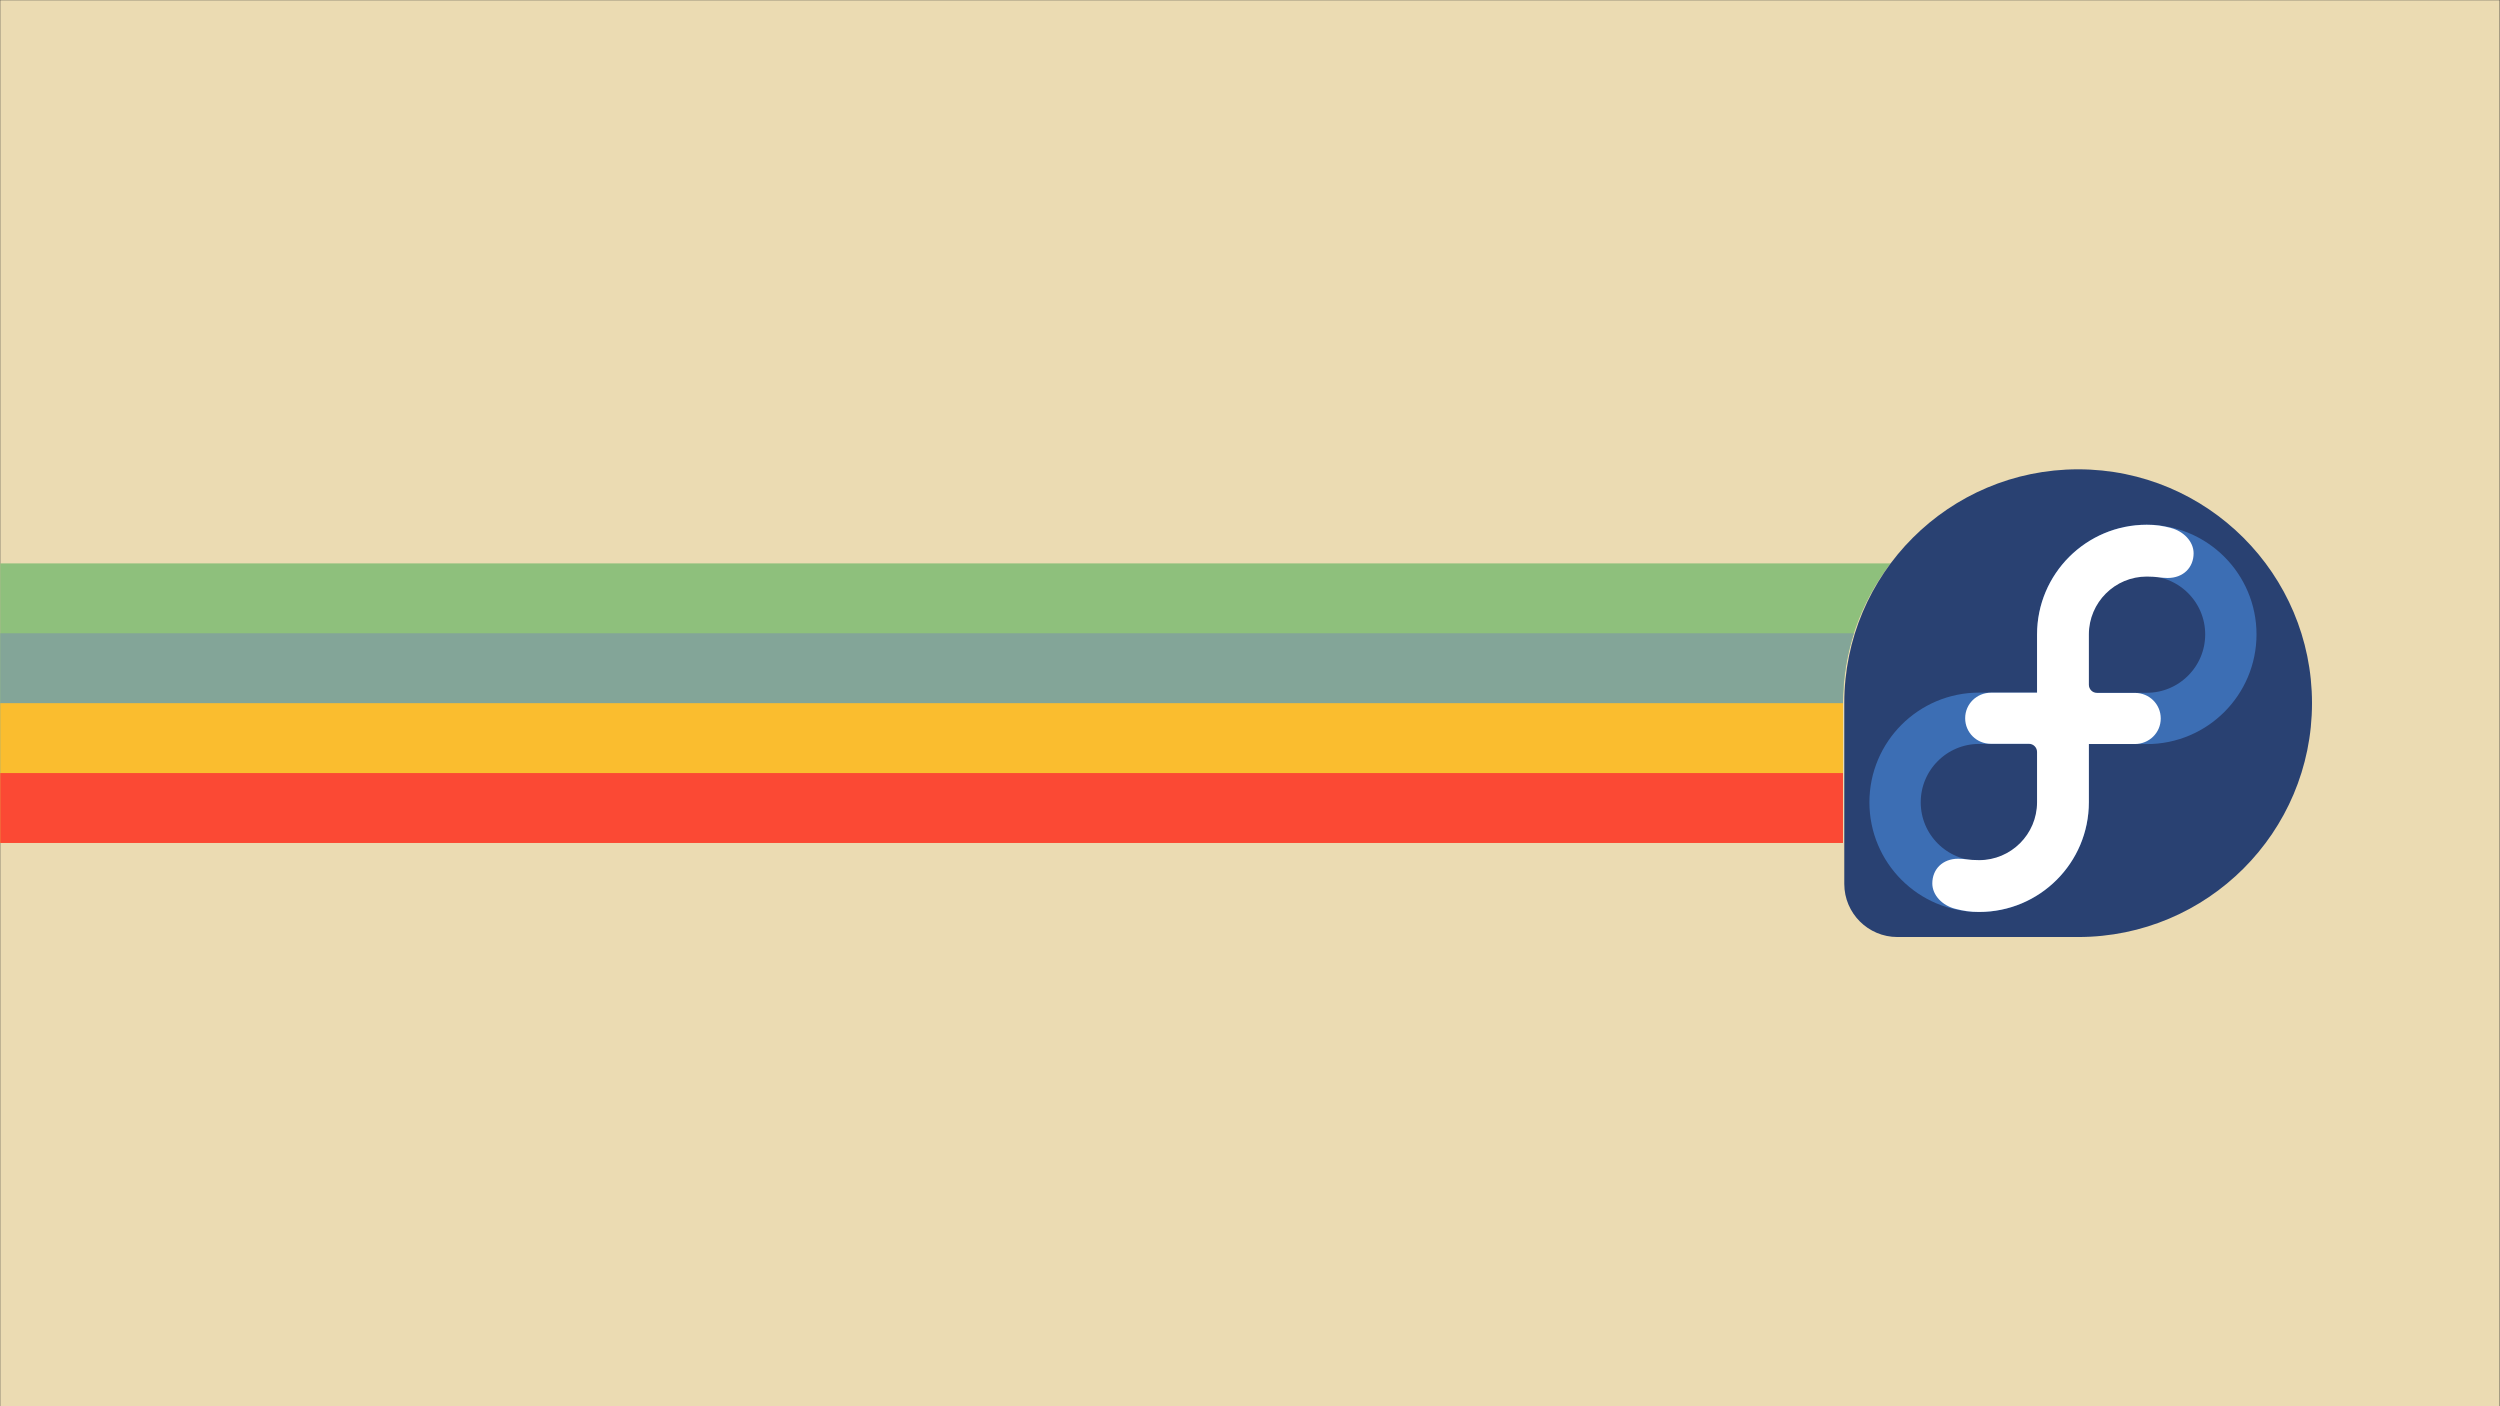 <?xml version="1.0" encoding="UTF-8" standalone="no"?>
<svg
   xmlns:dc="http://purl.org/dc/elements/1.1/"
   xmlns:cc="http://creativecommons.org/ns#"
   xmlns:rdf="http://www.w3.org/1999/02/22-rdf-syntax-ns#"
   xmlns:svg="http://www.w3.org/2000/svg"
   xmlns="http://www.w3.org/2000/svg"
   xmlns:xlink="http://www.w3.org/1999/xlink"
   xmlns:sodipodi="http://sodipodi.sourceforge.net/DTD/sodipodi-0.dtd"
   xmlns:inkscape="http://www.inkscape.org/namespaces/inkscape"
   version="1.1"
   id="svg5033"
   xml:space="preserve"
   width="1920"
   height="1080"
   viewBox="0 0 1920 1080"
   sodipodi:docname="gruvbox-light-fedora-scalable.svg"
   inkscape:version="1.0.1 (3bc2e813f5, 2020-09-07)"
   inkscape:export-filename="/home/fjall/1577101987penguin-silhouette-3-freesvg.org.png"
   inkscape:export-xdpi="96"
   inkscape:export-ydpi="96"><rect x="0" y="0" width="1920" height="1080" fill="#333333" stroke="none"/><defs
     id="defs5037"><marker
       style="overflow:visible"
       id="Arrow1Lstart"
       refX="0"
       refY="0"
       orient="auto"
       inkscape:stockid="Arrow1Lstart"
       inkscape:isstock="true"><path
         transform="matrix(0.8,0,0,0.8,10,0)"
         style="fill:#c53d3d;fill-opacity:0.795;fill-rule:evenodd;stroke:none;stroke-width:1pt;stroke-opacity:1"
         d="M 0,0 5,-5 -12.5,0 5,5 Z"
         id="path2155" /></marker><clipPath
       clipPathUnits="userSpaceOnUse"
       id="clipPath5049"><path
         d="M 0,600 H 600 V 0 H 0 Z"
         id="path5047"
         inkscape:connector-curvature="0" /></clipPath><marker
       style="overflow:visible"
       id="Arrow1Lstart-5"
       refX="0"
       refY="0"
       orient="auto"
       inkscape:stockid="Arrow1Lstart"
       inkscape:isstock="true"><path
         transform="matrix(0.8,0,0,0.8,10,0)"
         style="fill:#c53d3d;fill-opacity:0.795;fill-rule:evenodd;stroke:none;stroke-width:1pt;stroke-opacity:1"
         d="M 0,0 5,-5 -12.5,0 5,5 Z"
         id="path2155-3" /></marker><clipPath
       clipPathUnits="userSpaceOnUse"
       id="clipPath5049-5"><path
         d="M 0,600 H 600 V 0 H 0 Z"
         id="path5047-6"
         inkscape:connector-curvature="0" /></clipPath></defs><sodipodi:namedview
     pagecolor="#ffffff"
     bordercolor="#666666"
     borderopacity="1"
     objecttolerance="10"
     gridtolerance="10"
     guidetolerance="10"
     inkscape:pageopacity="0"
     inkscape:pageshadow="2"
     inkscape:window-width="1920"
     inkscape:window-height="1052"
     id="namedview5035"
     showgrid="false"
     inkscape:zoom="0.35238747"
     inkscape:cx="1001.8872"
     inkscape:cy="255.3147"
     inkscape:window-x="0"
     inkscape:window-y="28"
     inkscape:window-maximized="1"
     inkscape:current-layer="g5041"
     inkscape:document-rotation="0"
     inkscape:snap-global="true"
     showguides="true"
     inkscape:guide-bbox="true"
     fit-margin-top="0"
     fit-margin-left="0"
     fit-margin-right="0"
     fit-margin-bottom="0"
     inkscape:snap-bbox="false"
     inkscape:bbox-paths="false"
     inkscape:object-paths="true"><inkscape:grid
       type="xygrid"
       id="grid997"
       originx="765.494"
       originy="-129.701" /></sodipodi:namedview><g
     id="g5041"
     inkscape:groupmode="layer"
     inkscape:label="penguin-clipart-publicdomainvectors.org"
     transform="matrix(1.333,0,0,-1.333,765.494,670.299)"><g
       id="g956"
       transform="translate(46.384,0.711)" /><g
       id="g944"
       transform="translate(96.726,0.711)" /><path
       id="rect835"
       style="fill:#ebdbb2;fill-opacity:1;fill-rule:nonzero;stroke-width:78.727;stroke-linecap:round;stroke-linejoin:round;paint-order:stroke markers fill"
       transform="scale(1,-1)"
       d="m -574.121,-502.724 h 1440 v 810 h -1440 z" /><path
       id="rect2943"
       style="fill:#8ec07c;fill-opacity:1;stroke:none;stroke-width:5.013;stroke-linejoin:round;stroke-miterlimit:4;stroke-dasharray:none;stroke-opacity:1;paint-order:stroke markers fill"
       d="M -574.121,178.266 V 17.183 H 487.552 v 80.631 c 0.022,30.164 10.238,58.007 27.476,80.452 z" /><path
       id="rect2945"
       style="fill:#83a598;fill-opacity:1;stroke:none;stroke-width:4.341;stroke-linejoin:round;stroke-miterlimit:4;stroke-dasharray:none;stroke-opacity:1;paint-order:stroke markers fill"
       d="M -574.121,137.996 V 17.183 H 487.552 v 80.631 c 0.01,13.996 2.215,27.492 6.298,40.182 z" /><path
       id="path940"
       style="fill:#fabd2f;fill-opacity:1;stroke:none;stroke-width:3.544;stroke-linejoin:round;stroke-miterlimit:4;stroke-dasharray:none;stroke-opacity:1;paint-order:stroke markers fill"
       d="M -574.121,97.724 V 17.183 H 487.552 v 80.542 z" /><path
       id="path949"
       style="fill:#fb4934;fill-opacity:1;stroke:none;stroke-width:2.506;stroke-linejoin:round;stroke-miterlimit:4;stroke-dasharray:none;stroke-opacity:1;paint-order:stroke markers fill"
       d="M -574.121,57.454 V 17.183 H 487.552 v 40.271 z" /><path
       d="m 757.783,97.718 c 0,74.415 -60.325,134.742 -134.739,134.742 -74.381,0 -134.682,-60.276 -134.735,-134.647 V -6.455 c 0.04,-16.886 13.735,-30.556 30.632,-30.556 h 104.157 c 74.389,0.029 134.684,60.334 134.684,134.729"
       id="voice"
       style="fill:#294172;stroke-width:1.012" /><path
       d="m 565.99,89.023 c 0,0 48.424,0 48.424,0 0,0 0,-48.424 0,-48.424 0,-26.73 -21.694,-48.424 -48.424,-48.424 -26.73,0 -48.424,21.694 -48.424,48.424 0,26.73 21.694,48.424 48.424,48.424 z"
       id="in"
       style="fill:none;stroke:#3c6eb4;stroke-width:29.564" /><use
       transform="rotate(180,614.297,88.975)"
       id="finity"
       xlink:href="#in"
       x="0"
       y="0"
       width="100%"
       height="100%" /><path
       d="M 629.227,103.767 V 40.666 c 0,-34.922 -28.314,-63.236 -63.237,-63.236 -5.298,0 -9.065,0.598 -13.969,1.88 -7.151,1.871 -12.996,7.735 -12.998,14.555 0,8.244 5.984,14.24 14.929,14.24 4.257,0 5.802,-0.817 12.039,-0.817 18.412,0 33.346,14.914 33.379,33.325 v 29.003 c 0,2.599 -2.112,4.705 -4.715,4.705 l -21.927,0.004 c -8.17,0 -14.771,6.516 -14.771,14.709 -0.004,8.243 6.669,14.733 14.927,14.733"
       id="free"
       style="fill:#ffffff;stroke-width:1.012" /><use
       transform="rotate(180,614.297,88.975)"
       id="dom"
       xlink:href="#free"
       x="0"
       y="0"
       width="100%"
       height="100%" /></g></svg>
